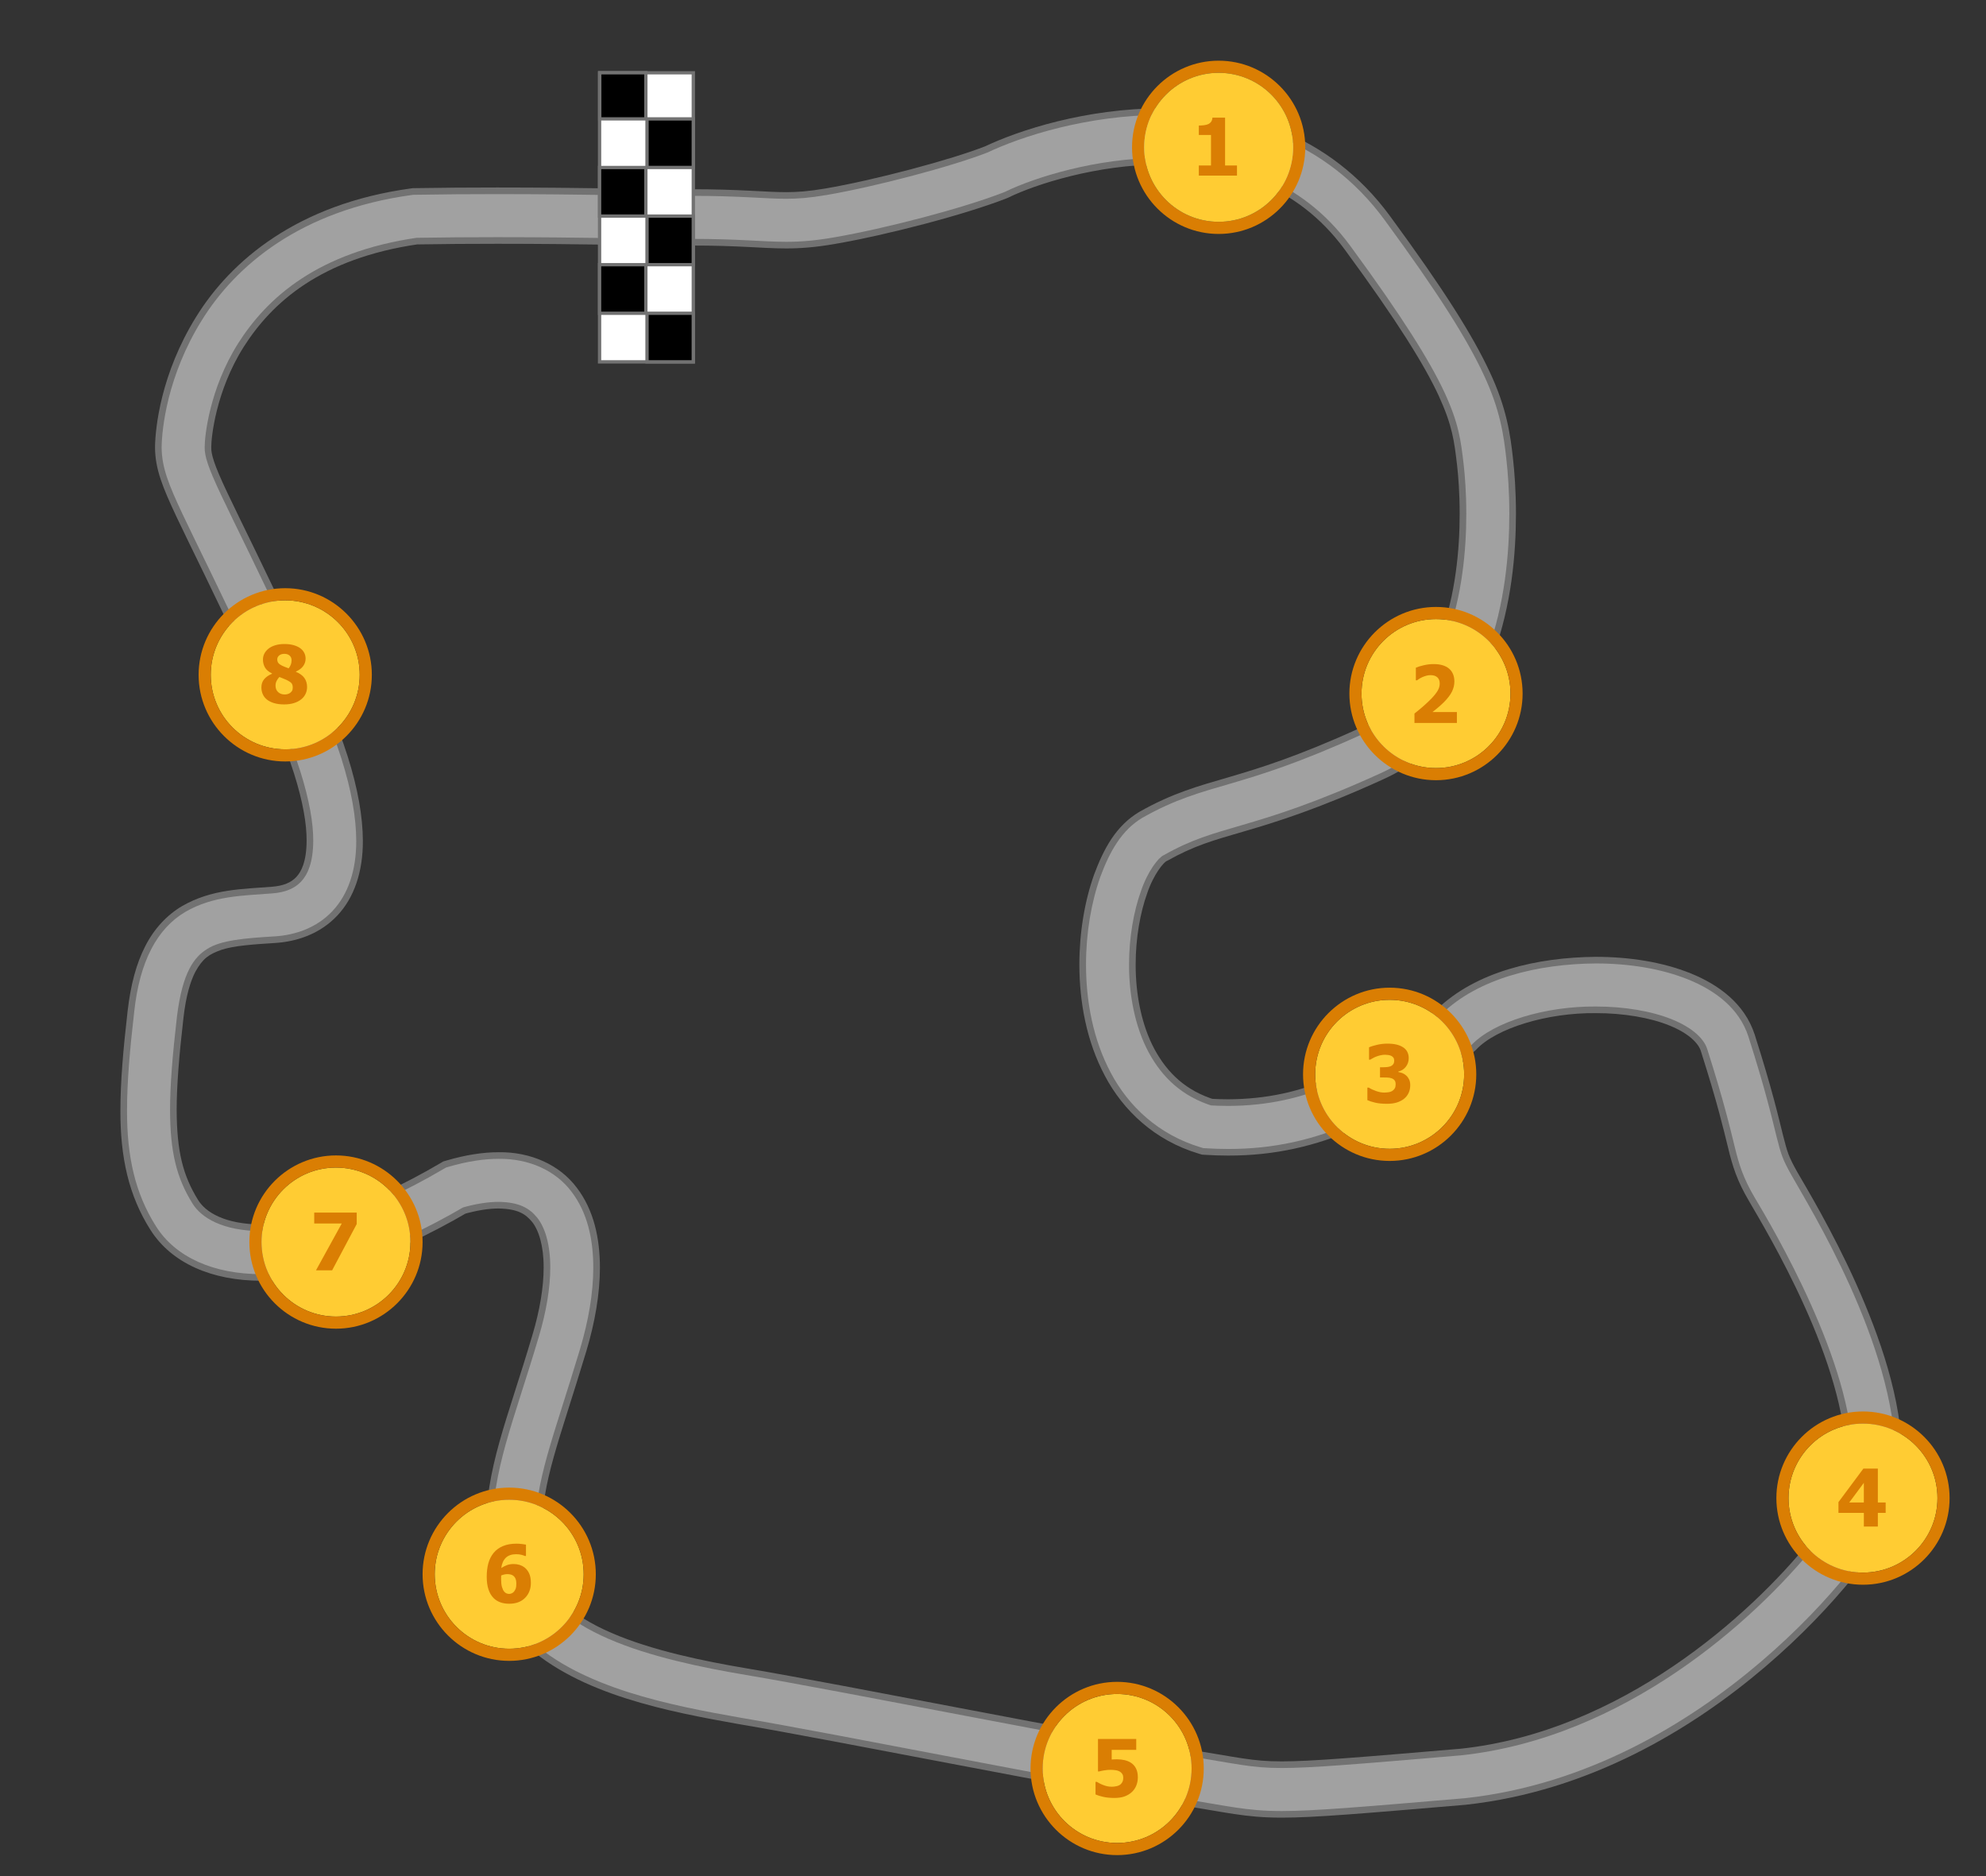 <?xml version="1.0" encoding="utf-8"?>
<!-- Generator: Adobe Illustrator 23.1.0, SVG Export Plug-In . SVG Version: 6.00 Build 0)  -->
<svg version="1.1" id="Слой_1" xmlns="http://www.w3.org/2000/svg" xmlns:xlink="http://www.w3.org/1999/xlink" x="0px" y="0px"
	 viewBox="0 0 1800 1700" style="enable-background:new 0 0 1800 1700;" xml:space="preserve">
<rect x="0" y="0" width="1800" height="1700" fill="#333333" stroke="none"/>
<style type="text/css">
	.st0{clip-path:url(#SVGID_5_);}
	.st1{clip-path:url(#SVGID_10_);}
	.st2{clip-path:url(#SVGID_11_);}
	.st3{clip-path:url(#SVGID_16_);}
	.st4{clip-path:url(#SVGID_17_);}
	.st5{clip-path:url(#SVGID_22_);}
	.st6{clip-path:url(#SVGID_23_);}
	.st7{clip-path:url(#SVGID_28_);}
	.st8{clip-path:url(#SVGID_29_);}
	.st9{clip-path:url(#SVGID_34_);}
	.st10{clip-path:url(#SVGID_35_);}
	.st11{clip-path:url(#SVGID_40_);}
	.st12{clip-path:url(#SVGID_41_);}
	.st13{clip-path:url(#SVGID_46_);}
	.st14{clip-path:url(#SVGID_47_);}
	.st15{clip-path:url(#SVGID_52_);}
	.st16{clip-path:url(#SVGID_53_);}
	.st17{fill:#727272;}
	.st18{fill:#FFFFFF;}
</style>
<g id="line">
	<defs>
		<path id="SVGID_3_" d="M1070,1610l3.87-25.2c-85.13-13.06-306.18-57.68-396.63-72.94c-39.35-6.58-86.75-16.4-123.16-32.27
			c-18.2-7.86-33.45-17.2-43.64-27.15c-10.26-10.1-15.55-19.79-17.14-31.65c-1.49-11.78-2.17-22.27-2.17-32.08
			c-0.24-45.94,15.57-82.3,40.3-164.4c7.84-26.28,12.28-51.84,12.31-75.73c-0.06-26.66-5.47-52.05-21.04-72.46
			c-15.48-20.62-41.74-32.45-70.74-32.05c-14.62,0.01-30.22,2.54-47.1,7.46l-3.04,0.89l-2.73,1.6
			c-69.74,41.01-124.82,55.65-161.81,55.54c-34.14-0.14-51.11-11.49-57.71-22.15l-0.97-1.54l0.97,1.54
			c-13.73-22.13-19.26-43.81-19.45-81.38c-0.01-22.36,2.25-49.83,6.21-84.11c2.23-19.52,6.28-32.74,10.65-41.19
			c6.86-12.44,12.46-16.04,23.77-20.07c11.26-3.72,28.37-4.9,48.99-6.22c19.53-1.26,40.38-8.25,55.87-24.7
			c15.55-16.41,23.38-40.11,23.27-67.89c-0.22-43.72-17.27-100.58-58.21-180.51L248,593l23.11-10.76
			c-32-68.71-52.73-109.6-64.97-135.55c-12.52-26.36-14.8-35.32-14.65-41.28v-0.21l0,0v-0.01c-0.1-8.64,4.17-51.02,29.4-90.87
			c25.49-40.04,69.67-80.23,158.64-93.07L376,196l0.43,25.5c25.1-0.43,50.17-0.59,74.15-0.59c38.05,0,73.35,0.41,101.76,0.82
			c28.47,0.41,49.83,0.82,60.75,0.83c2.25,0,4.05-0.01,5.72-0.07L618,197l0.17,25.5c2.7-0.02,5.31-0.03,7.84-0.03
			c22.18,0,38.13,0.64,51.32,1.29c13.18,0.65,23.81,1.35,35.17,1.36c13.03,0.02,26.58-1.04,43.78-3.99
			c48.14-8.3,118.3-26.66,156.06-41.41l0.89-0.35l0.86-0.42c24.36-11.93,80.44-30.02,138.73-29.84
			c61.06,0.32,122.4,17.93,165.84,76.81c47.93,65.21,72.55,105.17,85.23,132.5c12.59,27.48,14.16,41.35,16.76,63.41
			c1.05,9.31,2.32,24.9,2.31,43.77c0.05,31.99-3.77,73.46-17.34,109.87c-13.75,36.64-35.72,67.14-73.2,84.3
			c-57.51,26.15-91.18,36.4-118.74,44.48c-27.36,7.98-51,14.36-81.25,31.53c-20.84,12.49-31.91,32.9-40.78,56.64
			c-8.5,23.92-13.33,52.14-13.37,81.63c0.05,33.8,6.39,69.37,23.17,100.86c16.6,31.41,45.1,58.53,85.13,70.48l2.83,0.86l2.95,0.19
			c7.01,0.44,13.91,0.67,20.71,0.67c84.25,0.25,151.42-35.09,223.1-94.42l0.97-0.8l0.89-0.89c18.13-19.3,64.24-33.45,108.32-32.96
			c25.12-0.05,49.49,4.13,66.9,11.27c17.84,7.22,26.47,16.47,28.43,23.45c15.25,47.78,20.51,70.87,24.65,87.55
			c3.93,16.47,8.25,29.97,18.56,47.44c8.3,14.35,30.47,51.1,50.68,95.97c20.26,44.62,37.68,97.28,37.47,138.49
			c0.01,12.36-1.48,23.6-4.46,33.36L1693,1363l-23.96-8.73c-0.6,2.61-11.57,21.5-29.13,42.79
			c-53.18,66.05-170.48,172.24-316.67,187.59L1326,1610l-2.16-25.41c-94.28,8.04-136.38,11.5-162.12,11.47h-0.01
			c-27.56,0.03-38.96-3.71-87.84-11.26L1070,1610l-3.87,25.2c45.93,7.01,61.73,11.82,95.58,11.85h0.01
			c30.07-0.04,72.03-3.64,166.45-11.65l0.3-0.03l0.29-0.03c111.71-12.24,204.43-68.22,270.99-124.88
			c33.32-28.4,60.17-57.1,79.79-81.29c19.75-24.75,31.67-42.61,37.43-57.45l0.23-0.64l0.2-0.66c4.74-15.61,6.67-31.85,6.67-48.22
			c-0.21-54.4-20.48-111.35-41.97-159.43c-21.53-47.83-45.14-86.88-53.02-100.53c-8.29-14.74-9.02-17.9-13.23-34.22
			c-3.99-16.11-9.93-41.91-25.57-90.79c-9.19-27.91-32.55-44.89-57.82-55.18c-25.7-10.37-55.57-14.97-86.09-15.02
			c-53.23,0.49-108.7,13.2-144.44,47.96l18.06,18l-16.2-19.69c-68.79,56.24-121.24,82.55-190.69,82.81c-5.7,0-11.52-0.18-17.5-0.56
			L1094,1021l7.39-24.41c-26.49-8.2-43.08-24-54.96-45.74c-11.68-21.67-17.18-49.48-17.13-76.78c-0.03-23.72,4.11-46.96,10.4-64.49
			c5.91-17.7,15.44-28.73,17.85-29.39c25.16-14.17,41.95-18.62,70.45-26.97c28.3-8.26,65.93-19.83,125.56-47.01
			c52.67-23.88,83.44-68.16,99.89-112.99c16.63-45.06,20.48-91.77,20.53-127.6c0-21.14-1.4-38.48-2.63-49.47
			c-2.39-22.3-5.84-46.65-21.2-79.23c-15.28-32.73-41.55-74.67-90.36-141.17c-55.05-75.2-136.45-97.95-206.94-97.63
			c-68.61,0.18-129.01,19.65-160.93,34.92L903,156l-9.34-23.73c-31.49,12.51-102.39,31.26-145.94,38.59
			c-15.07,2.55-24.78,3.24-35.21,3.26c-9.07,0.01-19.02-0.62-32.65-1.3c-13.61-0.67-30.69-1.36-53.84-1.36
			c-2.65,0-5.37,0.01-8.18,0.03l-0.33,0l-0.33,0.01c-0.64,0.02-2.12,0.04-4.08,0.04c-9.83,0-31.52-0.41-60.01-0.82
			c-28.53-0.41-64.09-0.83-102.5-0.83c-24.22,0-49.57,0.16-75.02,0.6l-1.56,0.03l-1.55,0.22c-102.48,13.98-163.2,65.28-194.8,116.53
			c-31.87,51.44-36.87,100.16-37.16,117.54v-0.01c0,0.2,0,0.4,0,0.59c0.14,19.91,6.99,36.3,19.53,63.05
			c12.82,27.15,33.1,67.13,64.86,135.32l0.21,0.45l0.23,0.44c39.21,75.89,52.78,127.54,52.56,157.18
			c-0.11,19.15-4.81,27.98-9.37,32.9c-4.62,4.88-11.46,7.99-22.26,8.81c-26.33,2.14-54.29,1.88-81.41,17.61
			c-13.35,7.9-25.13,20.31-33.21,36.22c-8.17,15.94-13.23,35.08-15.97,58.7l0,0c-4.04,35.13-6.53,64.22-6.54,89.94l0,0
			c-0.19,42.59,7.51,77.49,27.3,108.56l0,0c18.98,29.95,55.73,46.1,100.86,45.96c49.91-0.11,112.44-18.52,187.63-62.56L412,1076
			l7.14,24.48c13.23-3.87,24.2-5.43,32.82-5.42c17.42,0.4,24.29,4.9,30.35,12.2c5.96,7.51,10.49,21.62,10.42,41.31
			c0.02,17.42-3.42,38.59-10.17,61.13c-23.35,78.79-42.19,119.87-42.44,179.01c0,12.17,0.84,24.87,2.58,38.5
			c3.07,24.88,15.71,45.98,32.24,61.84c49.96,46.92,132.5,62.08,193.82,73.09c88.94,14.99,309.67,59.58,397.37,73.06L1070,1610
			L1070,1610L1070,1610z"/>
	</defs>
	<defs>
		<path id="SVGID_4_" d="M1070,1610l2.96-19.27c-85.43-13.11-306.44-57.72-396.72-72.95c-39.53-6.62-87.28-16.46-124.55-32.69
			c-18.63-8.05-34.48-17.68-45.43-28.34c-10.99-10.78-17.15-21.82-18.92-35.2c-1.52-12-2.22-22.75-2.22-32.84
			c-0.19-47.49,15.98-84.41,40.55-166.12c7.71-25.84,12.04-50.89,12.06-74.01c-0.05-25.84-5.35-49.9-19.79-68.8
			c-14.37-19.05-38.35-30.02-65.99-29.71c-13.92,0.01-28.97,2.42-45.42,7.22l-2.32,0.68l-2.08,1.22
			c-70.38,41.37-126.34,56.45-164.85,56.37c-35.43-0.11-54.73-12.02-62.78-24.95c-14.44-23.18-20.24-46.41-20.38-84.58
			c-0.01-22.75,2.28-50.42,6.25-84.8c5-40.54,15.65-54.09,27.62-61.47c12.36-7.83,33.81-9.66,61.34-11.3
			c18.5-1.21,37.71-7.75,51.92-22.83c14.26-15.06,21.72-37.01,21.63-63.77c-0.17-42.06-16.81-98.31-57.55-177.77L248,593l17.68-8.23
			c-31.97-68.65-52.64-109.43-64.95-135.52c-12.52-26.4-15.34-36.24-15.22-43.84c0-0.09,0-0.17,0-0.26l0,0v0
			c-0.05-9.67,4.3-52.79,30.31-94c26.21-41.36,72.34-82.85,162.89-95.83L376,196l0.33,19.5c25.14-0.43,50.25-0.59,74.26-0.59
			c38.09,0,73.42,0.41,101.85,0.82c28.48,0.41,49.87,0.82,60.66,0.83c2.21,0,3.98-0.01,5.52-0.06L618,197l0.13,19.5
			c2.71-0.02,5.34-0.03,7.88-0.03c22.29,0,38.37,0.65,51.62,1.3c13.23,0.65,23.78,1.34,34.87,1.35c12.72,0.01,25.82-1,42.77-3.9
			c47.6-8.19,117.84-26.59,154.87-41.08l0.68-0.27l0.66-0.32c25.25-12.32,81.84-30.57,141.35-30.43
			c62.17,0.24,125.87,18.46,170.68,79.26c48.04,65.37,72.85,105.56,85.83,133.52c12.92,28.08,14.7,43.18,17.28,65.27
			c1.07,9.51,2.36,25.31,2.35,44.44c0.04,32.44-3.79,74.52-17.72,111.96c-14.07,37.61-37.07,69.73-76.34,87.68
			c-57.76,26.27-91.9,36.68-119.54,44.78c-27.5,8.02-50.33,14.18-79.98,31c-18.67,11.1-29.56,30.4-38.08,53.44
			c-8.24,23.17-12.99,50.8-13.01,79.61c0.03,33.04,6.28,67.69,22.46,98.03c16.04,30.28,43.14,56.06,81.58,67.57l2.16,0.66l2.26,0.14
			c6.89,0.43,13.66,0.65,20.34,0.65c82.51,0.19,147.95-34.09,219.29-93.06l0.74-0.61l0.68-0.68c20.21-21.12,67.41-35.1,112.57-34.73
			c25.76-0.04,50.77,4.19,69.16,11.71c18.71,7.58,29.08,17.74,31.89,27.18c15.29,47.91,20.63,71.32,24.75,87.93
			c3.96,16.45,7.86,28.73,17.93,45.89c16.47,27.54,89.69,150.99,88.95,237.46c0.01,12.83-1.53,24.66-4.72,35.11L1693,1363
			l-18.32-6.67c-1.2,4.05-12.29,22.82-30.1,44.51c-53.83,66.75-171.96,174.03-320.68,189.78L1326,1610l-1.65-19.43
			c-94.29,8.03-136.38,11.52-162.63,11.49h-0.01c-28.3,0.03-40.22-3.85-88.75-11.33L1070,1610l-2.96,19.27
			c46.28,7.07,61.56,11.76,94.67,11.79h0.01c29.56-0.03,71.54-3.62,165.94-11.63l0.23-0.02l0.22-0.03
			c110.04-12.03,201.79-67.32,267.75-123.49c33.01-28.14,59.63-56.59,79.02-80.51c19.49-24.34,31.3-42.32,36.45-55.72l0.18-0.5
			l0.15-0.5c4.54-14.92,6.41-30.57,6.41-46.47c-0.73-104.76-78.31-228.5-94.18-256.96c-8.52-15.06-9.68-19.44-13.85-35.77
			c-4.01-16.17-9.87-41.66-25.46-90.41c-8.34-25.45-29.97-41.52-54.37-51.45c-24.73-9.99-53.95-14.54-83.83-14.58
			c-52.15,0.37-106.52,13.25-140.19,46.2L1320,933l-12.39-15.06c-69.13,56.6-123.31,83.98-194.51,84.17
			c-5.83,0-11.78-0.19-17.88-0.57L1094,1021l5.65-18.66c-28.09-8.65-46.08-25.77-58.51-48.65c-12.28-22.82-17.88-51.55-17.84-79.61
			c-0.02-24.4,4.2-48.22,10.75-66.5c6.26-18.42,15.97-30.54,20.55-32.59c25.76-14.52,43.35-19.2,71.72-27.51
			c28.21-8.24,65.38-19.66,124.76-46.72c50.88-23.09,80.61-65.75,96.74-109.61c16.27-44.04,20.11-90.13,20.15-125.51
			c0-20.88-1.38-38.01-2.6-48.8c-2.41-22.27-5.64-45.39-20.68-77.37c-14.97-32.1-41.05-73.8-89.76-140.15
			c-53.68-73.28-132.73-95.42-202.11-95.18c-67.4,0.14-127.29,19.44-158.32,34.32L903,156l-7.14-18.15
			c-32.23,12.78-103.04,31.48-147.13,38.92c-15.32,2.6-25.48,3.33-36.22,3.34c-9.34,0.01-19.37-0.62-32.95-1.3
			c-13.56-0.67-30.51-1.35-53.55-1.35c-2.63,0-5.35,0.01-8.14,0.03l-0.25,0l-0.25,0.01c-0.76,0.03-2.28,0.05-4.27,0.05
			c-9.96,0-31.61-0.41-60.1-0.82c-28.52-0.41-64.05-0.83-102.41-0.83c-24.19,0-49.51,0.16-74.92,0.6l-1.19,0.02l-1.18,0.16
			c-100.89,13.84-159.67,63.84-190.55,113.77c-31.09,50.08-36.01,98.05-36.25,114.4v0c0,0.18,0,0.37,0,0.54
			c0.11,18.27,6.42,33.79,18.96,60.49c12.75,27.01,33.08,67.09,64.87,135.34l0.16,0.35l0.18,0.34
			c39.42,76.36,53.4,128.63,53.23,159.93c-0.09,20.16-5.15,30.75-11.01,37.02c-5.9,6.24-14.39,9.81-26.21,10.68
			c-26.49,2.07-53.58,2.1-78.73,16.77c-25.54,15.12-41.37,44.72-46.31,90.45c-4.03,35.03-6.5,63.93-6.5,89.26
			c-0.14,42,7.3,75.34,26.38,105.37l0,0c17.53,27.68,51.95,43.27,95.78,43.16c48.39-0.08,110.04-18.05,184.59-61.73L412,1076
			l5.46,18.72c13.66-3.99,25.17-5.67,34.5-5.66c18.78,0.31,27.94,5.67,35.1,14.54c7.1,9.02,11.72,24.47,11.67,44.98
			c0.02,18.18-3.54,39.87-10.42,62.84c-23.52,79.18-42,119.71-42.19,177.29c0,11.89,0.82,24.33,2.53,37.75
			c2.9,23.34,14.68,43.1,30.47,58.29c47.66,45.04,129.6,60.68,190.64,71.48c89.12,15.02,309.89,59.61,397.28,73.05L1070,1610
			L1070,1610L1070,1610z"/>
	</defs>
	<use xlink:href="#SVGID_3_"  style="overflow:visible;fill:#727272;"/>
	<use xlink:href="#SVGID_4_"  style="overflow:visible;fill:#A1A1A1;"/>
	<clipPath id="SVGID_5_">
		<use xlink:href="#SVGID_3_"  style="overflow:visible;"/>
	</clipPath>
	<clipPath id="SVGID_6_" class="st0">
		<use xlink:href="#SVGID_4_"  style="overflow:visible;"/>
	</clipPath>
</g>
<g id="eight">
	<defs>
		<path id="SVGID_7_" d="M258.51,543.98c37.28,0,67.5,30.22,67.5,67.5c0,37.28-30.22,67.5-67.5,67.5c-37.28,0-67.5-30.22-67.5-67.5
			C191.01,574.21,221.24,543.98,258.51,543.98L258.51,543.98z"/>
	</defs>
	<defs>
		<path id="SVGID_8_" d="M258.51,678.99c37.28,0,67.5-30.22,67.5-67.5c0-37.28-30.22-67.5-67.5-67.5c-37.28,0-67.5,30.22-67.5,67.5
			C191.01,648.76,221.24,678.99,258.51,678.99 M258.51,689.99c-43.29,0-78.5-35.22-78.5-78.5c0-43.29,35.21-78.5,78.5-78.5
			c43.29,0,78.5,35.22,78.5,78.5C337.02,654.77,301.8,689.99,258.51,689.99L258.51,689.99L258.51,689.99z"/>
	</defs>
	<defs>
		<path id="SVGID_9_" d="M275.86,614.31c-1.64-2.29-4.2-4.13-7.67-5.54v-0.21c2.98-1.36,5.19-3.04,6.63-5.04
			c1.44-2,2.16-4.25,2.16-6.73c0-1.9-0.42-3.66-1.26-5.29c-0.84-1.63-2.06-3.02-3.66-4.17c-1.55-1.13-3.52-2.03-5.92-2.72
			c-2.4-0.69-5.22-1.04-8.45-1.04c-3.05,0-5.8,0.38-8.24,1.14c-2.45,0.76-4.47,1.78-6.06,3.04c-1.69,1.34-2.95,2.85-3.8,4.53
			c-0.84,1.69-1.27,3.49-1.27,5.41c0,2.63,0.61,5,1.83,7.14c1.22,2.13,3.36,3.95,6.43,5.45v0.21c-3.14,1.34-5.54,3-7.19,4.99
			c-1.65,1.99-2.48,4.49-2.48,7.49c0,2.09,0.4,4.07,1.19,5.94c0.79,1.88,2.03,3.5,3.69,4.89c1.69,1.38,3.85,2.48,6.5,3.29
			c2.65,0.81,5.73,1.21,9.25,1.21c3.3,0,6.24-0.4,8.81-1.19c2.57-0.8,4.74-1.9,6.52-3.3c1.78-1.41,3.13-3.08,4.06-5.01
			c0.93-1.93,1.39-4.03,1.39-6.28C278.31,619.33,277.49,616.59,275.86,614.31L275.86,614.31z M263.62,602.15
			c-0.42,1.11-1.09,2.27-2,3.46c-1.5-0.56-2.7-1.02-3.6-1.37c-0.9-0.35-1.68-0.69-2.34-1.02c-1.5-0.73-2.61-1.52-3.32-2.37
			c-0.72-0.85-1.07-1.99-1.07-3.39c0-1.41,0.59-2.59,1.78-3.55c1.18-0.96,2.73-1.44,4.66-1.44c2.02,0,3.61,0.54,4.78,1.6
			c1.17,1.07,1.76,2.49,1.76,4.27C264.25,599.76,264.04,601.03,263.62,602.15L263.62,602.15z M264.66,626.03
			c-0.46,0.73-1.06,1.36-1.81,1.9c-0.68,0.47-1.46,0.81-2.34,1.04c-0.88,0.22-1.66,0.33-2.34,0.33c-2.53,0-4.57-0.73-6.12-2.18
			c-1.55-1.45-2.32-3.4-2.32-5.84c0-1.62,0.36-3.1,1.07-4.45c0.72-1.35,1.53-2.48,2.44-3.39c0.98,0.42,2.12,0.88,3.39,1.37
			c1.28,0.49,2.25,0.9,2.93,1.23c2.39,1.15,3.95,2.18,4.68,3.09c0.73,0.92,1.09,2.23,1.09,3.94
			C265.34,624.32,265.11,625.31,264.66,626.03L264.66,626.03z"/>
	</defs>
	<use xlink:href="#SVGID_7_"  style="overflow:visible;fill-rule:evenodd;clip-rule:evenodd;fill:#FFCC33;"/>
	<use xlink:href="#SVGID_8_"  style="overflow:visible;fill:#DA7E03;"/>
	<use xlink:href="#SVGID_9_"  style="overflow:visible;fill:#DA7E03;"/>
	<clipPath id="SVGID_10_">
		<use xlink:href="#SVGID_7_"  style="overflow:visible;"/>
	</clipPath>
	<clipPath id="SVGID_11_" class="st1">
		<use xlink:href="#SVGID_8_"  style="overflow:visible;"/>
	</clipPath>
	<clipPath id="SVGID_12_" class="st2">
		<use xlink:href="#SVGID_9_"  style="overflow:visible;"/>
	</clipPath>
</g>
<g id="seven">
	<defs>
		<path id="SVGID_13_" d="M304.51,1057.99c37.28,0,67.5,30.22,67.5,67.5c0,37.28-30.22,67.5-67.5,67.5
			c-37.28,0-67.5-30.22-67.5-67.5C237.02,1088.21,267.23,1057.99,304.51,1057.99L304.51,1057.99z"/>
	</defs>
	<defs>
		<path id="SVGID_14_" d="M304.51,1192.98c37.28,0,67.5-30.22,67.5-67.5c0-37.28-30.22-67.5-67.5-67.5
			c-37.28,0-67.5,30.22-67.5,67.5C237.02,1162.77,267.24,1192.98,304.51,1192.98 M304.51,1203.98c-43.29,0-78.5-35.21-78.5-78.5
			c0-43.29,35.21-78.5,78.5-78.5c43.29,0,78.5,35.22,78.5,78.5C383.02,1168.77,347.8,1203.98,304.51,1203.98L304.51,1203.98
			L304.51,1203.98z"/>
	</defs>
	<defs>
		<polygon id="SVGID_15_" points="323.3,1098.76 284.8,1098.76 284.8,1108.64 309.76,1108.64 286.38,1151.11 301.01,1151.11 
			323.3,1109.17 323.3,1098.76 		"/>
	</defs>
	<use xlink:href="#SVGID_13_"  style="overflow:visible;fill-rule:evenodd;clip-rule:evenodd;fill:#FFCC33;"/>
	<use xlink:href="#SVGID_14_"  style="overflow:visible;fill:#DA7E03;"/>
	<use xlink:href="#SVGID_15_"  style="overflow:visible;fill:#DA7E03;"/>
	<clipPath id="SVGID_16_">
		<use xlink:href="#SVGID_13_"  style="overflow:visible;"/>
	</clipPath>
	<clipPath id="SVGID_17_" class="st3">
		<use xlink:href="#SVGID_14_"  style="overflow:visible;"/>
	</clipPath>
	<clipPath id="SVGID_18_" class="st4">
		<use xlink:href="#SVGID_15_"  style="overflow:visible;"/>
	</clipPath>
</g>
<g id="six">
	<defs>
		<path id="SVGID_19_" d="M461.51,1358.98c37.28,0,67.5,30.22,67.5,67.5c0,37.28-30.22,67.5-67.5,67.5
			c-37.28,0-67.5-30.22-67.5-67.5C394.02,1389.21,424.23,1358.98,461.51,1358.98L461.51,1358.98z"/>
	</defs>
	<defs>
		<path id="SVGID_20_" d="M461.51,1493.98c37.28,0,67.5-30.22,67.5-67.5c0-37.28-30.22-67.5-67.5-67.5
			c-37.28,0-67.5,30.22-67.5,67.5C394.02,1463.76,424.23,1493.98,461.51,1493.98 M461.51,1504.98c-43.29,0-78.5-35.21-78.5-78.5
			c0-43.29,35.21-78.5,78.5-78.5c43.29,0,78.5,35.22,78.5,78.5C540.01,1469.77,504.8,1504.98,461.51,1504.98L461.51,1504.98
			L461.51,1504.98z"/>
	</defs>
	<defs>
		<path id="SVGID_21_" d="M479.54,1425.63c-1.07-2.25-2.5-4.06-4.31-5.45c-1.29-0.96-2.76-1.69-4.41-2.2
			c-1.65-0.5-3.42-0.76-5.29-0.76c-2.23,0-4.23,0.33-5.99,0.98c-1.77,0.66-3.51,1.54-5.22,2.64c0.52-4.03,1.89-7.13,4.11-9.28
			c2.23-2.16,5.39-3.23,9.49-3.23c1.8,0,3.41,0.19,4.82,0.58c1.41,0.39,2.42,0.73,3.03,1.04h0.95v-10.3
			c-0.63-0.14-1.81-0.32-3.53-0.54c-1.72-0.22-3.44-0.33-5.15-0.33c-4.71,0-8.79,0.73-12.23,2.2c-3.45,1.47-6.24,3.5-8.37,6.1
			c-2.23,2.74-3.83,5.9-4.82,9.46c-0.98,3.56-1.48,7.64-1.48,12.23c0,4.43,0.53,8.24,1.58,11.43c1.06,3.19,2.58,5.79,4.57,7.8
			c1.66,1.71,3.69,3.01,6.08,3.89c2.39,0.88,5.11,1.32,8.16,1.32c6.09,0,10.88-1.78,14.38-5.33c3.49-3.55,5.24-8.08,5.24-13.59
			C481.14,1430.77,480.61,1427.89,479.54,1425.63L479.54,1425.63z M463.81,1443.78c-0.82,0.35-1.58,0.53-2.29,0.53
			c-0.87,0-1.69-0.16-2.48-0.49c-0.79-0.33-1.48-0.87-2.09-1.62c-0.8-0.94-1.46-2.32-1.99-4.15c-0.53-1.83-0.79-4.24-0.79-7.24
			c0-0.82,0.01-1.5,0.04-2.04c0.02-0.54,0.03-0.92,0.03-1.16c0.84-0.35,1.75-0.64,2.72-0.88c0.97-0.24,1.92-0.35,2.83-0.35
			c1.1,0,2.14,0.12,3.13,0.37c0.98,0.24,1.87,0.7,2.64,1.35c0.77,0.66,1.37,1.53,1.79,2.64c0.42,1.1,0.63,2.5,0.63,4.18
			c0,2.02-0.18,3.52-0.54,4.52c-0.37,1-0.89,1.92-1.57,2.76C465.32,1442.9,464.63,1443.42,463.81,1443.78L463.81,1443.78z"/>
	</defs>
	<use xlink:href="#SVGID_19_"  style="overflow:visible;fill-rule:evenodd;clip-rule:evenodd;fill:#FFCC33;"/>
	<use xlink:href="#SVGID_20_"  style="overflow:visible;fill:#DA7E03;"/>
	<use xlink:href="#SVGID_21_"  style="overflow:visible;fill:#DA7E03;"/>
	<clipPath id="SVGID_22_">
		<use xlink:href="#SVGID_19_"  style="overflow:visible;"/>
	</clipPath>
	<clipPath id="SVGID_23_" class="st5">
		<use xlink:href="#SVGID_20_"  style="overflow:visible;"/>
	</clipPath>
	<clipPath id="SVGID_24_" class="st6">
		<use xlink:href="#SVGID_21_"  style="overflow:visible;"/>
	</clipPath>
</g>
<g id="five">
	<defs>
		<path id="SVGID_25_" d="M1012.51,1534.98c37.28,0,67.5,30.22,67.5,67.5c0,37.28-30.22,67.5-67.5,67.5s-67.5-30.22-67.5-67.5
			C945.02,1565.21,975.23,1534.98,1012.51,1534.98L1012.51,1534.98z"/>
	</defs>
	<defs>
		<path id="SVGID_26_" d="M1012.51,1669.99c37.28,0,67.5-30.22,67.5-67.5c0-37.28-30.22-67.5-67.5-67.5s-67.5,30.22-67.5,67.5
			C945.02,1639.76,975.23,1669.99,1012.51,1669.99 M1012.51,1680.99c-43.29,0-78.5-35.21-78.5-78.5c0-43.29,35.21-78.5,78.5-78.5
			s78.5,35.22,78.5,78.5C1091.01,1645.77,1055.8,1680.99,1012.51,1680.99L1012.51,1680.99L1012.51,1680.99z"/>
	</defs>
	<defs>
		<path id="SVGID_27_" d="M1029.61,1602.46c-1.1-2.17-2.65-3.9-4.64-5.18c-1.64-1.06-3.53-1.83-5.66-2.34
			c-2.13-0.5-4.45-0.76-6.96-0.76c-0.54,0-1.3,0.02-2.27,0.05c-0.97,0.04-1.81,0.08-2.51,0.12v-8.72h22.25v-9.88h-34.66v29.39h1.13
			c1.34-0.35,2.91-0.68,4.73-0.98c1.82-0.3,3.68-0.46,5.61-0.46c1.22,0,2.67,0.11,4.36,0.33c1.69,0.22,3.13,0.73,4.33,1.53
			c0.82,0.54,1.48,1.25,1.99,2.13c0.5,0.88,0.75,1.93,0.75,3.15c0,1.45-0.2,2.61-0.6,3.48c-0.4,0.87-0.95,1.65-1.65,2.35
			c-0.96,0.89-2.23,1.51-3.8,1.85c-1.57,0.34-3.04,0.51-4.4,0.51c-1.57,0-2.99-0.16-4.27-0.47c-1.28-0.32-2.54-0.72-3.78-1.21
			c-1.34-0.52-2.42-1.01-3.24-1.48c-0.82-0.47-1.56-0.89-2.21-1.27h-1.2v11.43c1.83,0.8,4.14,1.52,6.94,2.16
			c2.8,0.65,6.15,0.98,10.04,1c3.68,0,6.78-0.45,9.3-1.37c2.52-0.91,4.69-2.2,6.52-3.87c1.85-1.69,3.24-3.69,4.17-6.01
			c0.93-2.32,1.39-4.84,1.39-7.56C1031.26,1607.27,1030.71,1604.63,1029.61,1602.46L1029.61,1602.46z"/>
	</defs>
	<use xlink:href="#SVGID_25_"  style="overflow:visible;fill-rule:evenodd;clip-rule:evenodd;fill:#FFCC33;"/>
	<use xlink:href="#SVGID_26_"  style="overflow:visible;fill:#DA7E03;"/>
	<use xlink:href="#SVGID_27_"  style="overflow:visible;fill:#DA7E03;"/>
	<clipPath id="SVGID_28_">
		<use xlink:href="#SVGID_25_"  style="overflow:visible;"/>
	</clipPath>
	<clipPath id="SVGID_29_" class="st7">
		<use xlink:href="#SVGID_26_"  style="overflow:visible;"/>
	</clipPath>
	<clipPath id="SVGID_30_" class="st8">
		<use xlink:href="#SVGID_27_"  style="overflow:visible;"/>
	</clipPath>
</g>
<g id="four">
	<defs>
		<path id="SVGID_31_" d="M1688.51,1289.99c37.28,0,67.5,30.22,67.5,67.5c0,37.28-30.22,67.5-67.5,67.5s-67.5-30.22-67.5-67.5
			C1621.02,1320.21,1651.23,1289.99,1688.51,1289.99L1688.51,1289.99z"/>
	</defs>
	<defs>
		<path id="SVGID_32_" d="M1688.51,1424.99c37.28,0,67.5-30.22,67.5-67.5c0-37.28-30.22-67.5-67.5-67.5s-67.5,30.22-67.5,67.5
			C1621.02,1394.76,1651.23,1424.99,1688.51,1424.99 M1688.51,1435.99c-43.29,0-78.5-35.22-78.5-78.5c0-43.28,35.21-78.5,78.5-78.5
			s78.5,35.22,78.5,78.5C1767.01,1400.77,1731.8,1435.99,1688.51,1435.99L1688.51,1435.99L1688.51,1435.99z"/>
	</defs>
	<defs>
		<path id="SVGID_33_" d="M1709.05,1361.49h-7.07v-30.73h-13.11l-22.6,30.37v9.77h23.03v12.34h12.69v-12.34h7.07V1361.49
			L1709.05,1361.49z M1676.04,1361.49l13.25-17.83v17.83H1676.04L1676.04,1361.49z"/>
	</defs>
	<use xlink:href="#SVGID_31_"  style="overflow:visible;fill-rule:evenodd;clip-rule:evenodd;fill:#FFCC33;"/>
	<use xlink:href="#SVGID_32_"  style="overflow:visible;fill:#DA7E03;"/>
	<use xlink:href="#SVGID_33_"  style="overflow:visible;fill:#DA7E03;"/>
	<clipPath id="SVGID_34_">
		<use xlink:href="#SVGID_31_"  style="overflow:visible;"/>
	</clipPath>
	<clipPath id="SVGID_35_" class="st9">
		<use xlink:href="#SVGID_32_"  style="overflow:visible;"/>
	</clipPath>
	<clipPath id="SVGID_36_" class="st10">
		<use xlink:href="#SVGID_33_"  style="overflow:visible;"/>
	</clipPath>
</g>
<g id="three">
	<defs>
		<path id="SVGID_37_" d="M1259.51,905.99c37.28,0,67.5,30.22,67.5,67.5c0,37.28-30.22,67.5-67.5,67.5
			c-37.28,0-67.5-30.22-67.5-67.5C1192.02,936.21,1222.23,905.99,1259.51,905.99L1259.51,905.99z"/>
	</defs>
	<defs>
		<path id="SVGID_38_" d="M1259.51,1040.98c37.28,0,67.5-30.22,67.5-67.5c0-37.28-30.22-67.5-67.5-67.5
			c-37.28,0-67.5,30.22-67.5,67.5C1192.02,1010.77,1222.23,1040.98,1259.51,1040.98 M1259.51,1051.98c-43.29,0-78.5-35.21-78.5-78.5
			c0-43.29,35.21-78.5,78.5-78.5c43.29,0,78.5,35.21,78.5,78.5C1338.01,1016.77,1302.8,1051.98,1259.51,1051.98L1259.51,1051.98
			L1259.51,1051.98z"/>
	</defs>
	<defs>
		<path id="SVGID_39_" d="M1277.12,978.1c-0.69-1.44-1.56-2.62-2.62-3.53c-1.13-1.01-2.28-1.73-3.46-2.18
			c-1.18-0.45-2.4-0.76-3.64-0.95v-0.49c2.81-0.66,5.08-2.1,6.8-4.34c1.72-2.24,2.59-4.85,2.59-7.82c0-2.13-0.45-4.05-1.34-5.75
			c-0.89-1.7-2.23-3.1-4.01-4.2c-1.62-1.03-3.57-1.82-5.86-2.36c-2.28-0.54-4.99-0.81-8.1-0.81c-3.19,0-6.31,0.36-9.37,1.07
			c-3.06,0.71-5.49,1.46-7.29,2.23v11.21h1.09c0.52-0.31,1.31-0.75,2.39-1.35c1.08-0.6,2.11-1.08,3.09-1.46
			c1.26-0.47,2.57-0.85,3.9-1.16c1.34-0.3,2.65-0.46,3.94-0.46c0.8,0,1.76,0.07,2.88,0.21c1.13,0.14,2.11,0.42,2.95,0.84
			c0.73,0.37,1.34,0.9,1.83,1.56c0.49,0.67,0.74,1.53,0.74,2.59c0,1.36-0.26,2.44-0.79,3.23c-0.53,0.8-1.26,1.42-2.2,1.87
			c-0.94,0.42-2.08,0.7-3.41,0.84c-1.34,0.14-2.8,0.21-4.4,0.21h-2.07v9.21h2.25c1.19,0,2.58,0.02,4.15,0.07
			c1.57,0.05,2.92,0.27,4.04,0.67c1.13,0.37,2.03,0.98,2.71,1.81c0.68,0.83,1.02,2.02,1.02,3.57c0,1.57-0.24,2.78-0.72,3.64
			c-0.48,0.86-1.12,1.58-1.91,2.16c-1.01,0.75-2.26,1.23-3.75,1.46c-1.49,0.22-2.86,0.33-4.13,0.33c-2.13,0-4.49-0.44-7.08-1.34
			c-2.59-0.89-4.85-1.94-6.77-3.16h-1.26v11.36c1.83,0.84,4.2,1.6,7.12,2.28c2.92,0.68,6.41,1.02,10.49,1.02
			c3.59,0,6.63-0.39,9.12-1.18c2.5-0.79,4.67-1.92,6.52-3.39c1.83-1.48,3.22-3.27,4.17-5.38c0.95-2.11,1.42-4.44,1.42-7
			C1278.15,981.26,1277.81,979.54,1277.12,978.1L1277.12,978.1z"/>
	</defs>
	<use xlink:href="#SVGID_37_"  style="overflow:visible;fill-rule:evenodd;clip-rule:evenodd;fill:#FFCC33;"/>
	<use xlink:href="#SVGID_38_"  style="overflow:visible;fill:#DA7E03;"/>
	<use xlink:href="#SVGID_39_"  style="overflow:visible;fill:#DA7E03;"/>
	<clipPath id="SVGID_40_">
		<use xlink:href="#SVGID_37_"  style="overflow:visible;"/>
	</clipPath>
	<clipPath id="SVGID_41_" class="st11">
		<use xlink:href="#SVGID_38_"  style="overflow:visible;"/>
	</clipPath>
	<clipPath id="SVGID_42_" class="st12">
		<use xlink:href="#SVGID_39_"  style="overflow:visible;"/>
	</clipPath>
</g>
<g id="two">
	<defs>
		<path id="SVGID_43_" d="M1301.51,560.98c37.28,0,67.5,30.22,67.5,67.5c0,37.28-30.22,67.5-67.5,67.5
			c-37.28,0-67.5-30.22-67.5-67.5C1234.01,591.21,1264.24,560.98,1301.51,560.98L1301.51,560.98z"/>
	</defs>
	<defs>
		<path id="SVGID_44_" d="M1301.51,695.98c37.28,0,67.5-30.22,67.5-67.5c0-37.28-30.22-67.5-67.5-67.5
			c-37.28,0-67.5,30.22-67.5,67.5C1234.01,665.76,1264.24,695.98,1301.51,695.98 M1301.51,706.98c-43.28,0-78.5-35.21-78.5-78.5
			c0-43.29,35.22-78.5,78.5-78.5c43.29,0,78.5,35.22,78.5,78.5C1380.01,671.77,1344.8,706.98,1301.51,706.98L1301.51,706.98
			L1301.51,706.98z"/>
	</defs>
	<defs>
		<path id="SVGID_45_" d="M1320.46,645.23h-22.18c0.89-0.68,2.33-1.83,4.32-3.46s4.04-3.49,6.15-5.57c3.37-3.4,5.79-6.58,7.24-9.54
			c1.45-2.97,2.18-6,2.18-9.09c0-5.01-1.6-8.91-4.8-11.67c-3.2-2.76-7.9-4.15-14.11-4.15c-2.9,0-5.93,0.37-9.07,1.11
			c-3.14,0.74-5.45,1.46-6.93,2.16v11.43h1.02c0.42-0.28,1.05-0.7,1.9-1.27c0.84-0.56,1.87-1.11,3.06-1.65
			c1.22-0.52,2.42-0.94,3.6-1.26c1.18-0.33,2.44-0.49,3.78-0.49c2.6,0,4.63,0.65,6.08,1.95c1.45,1.3,2.18,3.17,2.18,5.61
			c0,2.16-0.57,4.25-1.72,6.29c-1.15,2.04-3,4.41-5.56,7.1c-1.97,2.06-4.25,4.24-6.84,6.54c-2.59,2.3-5.51,4.73-8.77,7.31v8.54
			h38.46V645.23L1320.46,645.23z"/>
	</defs>
	<use xlink:href="#SVGID_43_"  style="overflow:visible;fill-rule:evenodd;clip-rule:evenodd;fill:#FFCC33;"/>
	<use xlink:href="#SVGID_44_"  style="overflow:visible;fill:#DA7E03;"/>
	<use xlink:href="#SVGID_45_"  style="overflow:visible;fill:#DA7E03;"/>
	<clipPath id="SVGID_46_">
		<use xlink:href="#SVGID_43_"  style="overflow:visible;"/>
	</clipPath>
	<clipPath id="SVGID_47_" class="st13">
		<use xlink:href="#SVGID_44_"  style="overflow:visible;"/>
	</clipPath>
	<clipPath id="SVGID_48_" class="st14">
		<use xlink:href="#SVGID_45_"  style="overflow:visible;"/>
	</clipPath>
</g>
<g id="one">
	<defs>
		<path id="SVGID_49_" d="M1104.51,200.99c37.28,0,67.5-30.22,67.5-67.5c0-37.28-30.22-67.5-67.5-67.5
			c-37.28,0-67.5,30.22-67.5,67.5C1037.01,170.76,1067.23,200.99,1104.51,200.99 M1104.51,211.99c-43.29,0-78.5-35.22-78.5-78.5
			c0-43.28,35.22-78.5,78.5-78.5s78.5,35.22,78.5,78.5C1183.01,176.77,1147.8,211.99,1104.51,211.99L1104.51,211.99L1104.51,211.99z
			"/>
	</defs>
	<defs>
		<path id="SVGID_50_" d="M1104.51,65.99c37.28,0,67.5,30.22,67.5,67.5c0,37.28-30.22,67.5-67.5,67.5c-37.28,0-67.5-30.22-67.5-67.5
			C1037.01,96.21,1067.23,65.99,1104.51,65.99L1104.51,65.99z"/>
	</defs>
	<defs>
		<path id="SVGID_51_" d="M1121.14,149.97h-10.8v-43.35h-11.46c-0.09,1.41-0.45,2.58-1.07,3.53c-0.62,0.95-1.49,1.7-2.62,2.27
			c-0.96,0.47-2.24,0.81-3.83,1.02c-1.59,0.21-3.2,0.32-4.82,0.32v8.54h11.04v27.67h-11.04v9.14h34.59V149.97L1121.14,149.97z"/>
	</defs>
	<use xlink:href="#SVGID_49_"  style="overflow:visible;fill:#DA7E03;"/>
	<use xlink:href="#SVGID_50_"  style="overflow:visible;fill-rule:evenodd;clip-rule:evenodd;fill:#FFCC33;"/>
	<use xlink:href="#SVGID_51_"  style="overflow:visible;fill:#DA7E03;"/>
	<clipPath id="SVGID_52_">
		<use xlink:href="#SVGID_49_"  style="overflow:visible;"/>
	</clipPath>
	<clipPath id="SVGID_53_" class="st15">
		<use xlink:href="#SVGID_50_"  style="overflow:visible;"/>
	</clipPath>
	<clipPath id="SVGID_54_" class="st16">
		<use xlink:href="#SVGID_51_"  style="overflow:visible;"/>
	</clipPath>
</g>
<g id="finish">
	<polygon class="st17" points="541.91,64.44 629.91,64.44 629.9,329.4 541.91,329.4 	"/>
	<rect x="544.93" y="67.43" class="st18" width="81.93" height="258.96"/>
	<g>
		<rect x="586.42" y="107.74" width="41.93" height="44.01"/>
		<path class="st17" d="M626.85,109.24v41.01h-38.93v-41.01H626.85 M629.85,106.24h-3h-38.93h-3v3v41.01v3h3h38.93h3v-3v-41.01
			V106.24L629.85,106.24z"/>
	</g>
	<g>
		<rect x="543.58" y="65.93" width="41.78" height="41.78"/>
		<path class="st17" d="M583.86,67.43v38.78h-38.78V67.43H583.86 M586.86,64.43h-3h-38.78h-3v3v38.78v3h3h38.78h3v-3V67.43V64.43
			L586.86,64.43z"/>
	</g>
	<g>
		<rect x="543.43" y="151.79" width="41.93" height="44.01"/>
		<path class="st17" d="M583.86,153.29v41.01h-38.93v-41.01H583.86 M586.86,150.29h-3h-38.93h-3v3v41.01v3h3h38.93h3v-3v-41.01
			V150.29L586.86,150.29z"/>
	</g>
	<g>
		<rect x="543.43" y="239.86" width="41.93" height="44.01"/>
		<path class="st17" d="M583.86,241.36v41.01h-38.93v-41.01H583.86 M586.86,238.36h-3h-38.93h-3v3v41.01v3h3h38.93h3v-3v-41.01
			V238.36L586.86,238.36z"/>
	</g>
	<g>
		<rect x="586.42" y="195.83" width="41.93" height="44.01"/>
		<path class="st17" d="M626.85,197.33v41.01h-38.93v-41.01H626.85 M629.85,194.33h-3h-38.93h-3v3v41.01v3h3h38.93h3v-3v-41.01
			V194.33L629.85,194.33z"/>
	</g>
	<g>
		<rect x="586.42" y="283.87" width="41.93" height="44.01"/>
		<path class="st17" d="M626.85,285.37v41.01h-38.93v-41.01H626.85 M629.85,282.37h-3h-38.93h-3v3v41.01v3h3h38.93h3v-3v-41.01
			V282.37L629.85,282.37z"/>
	</g>
</g>
</svg>
